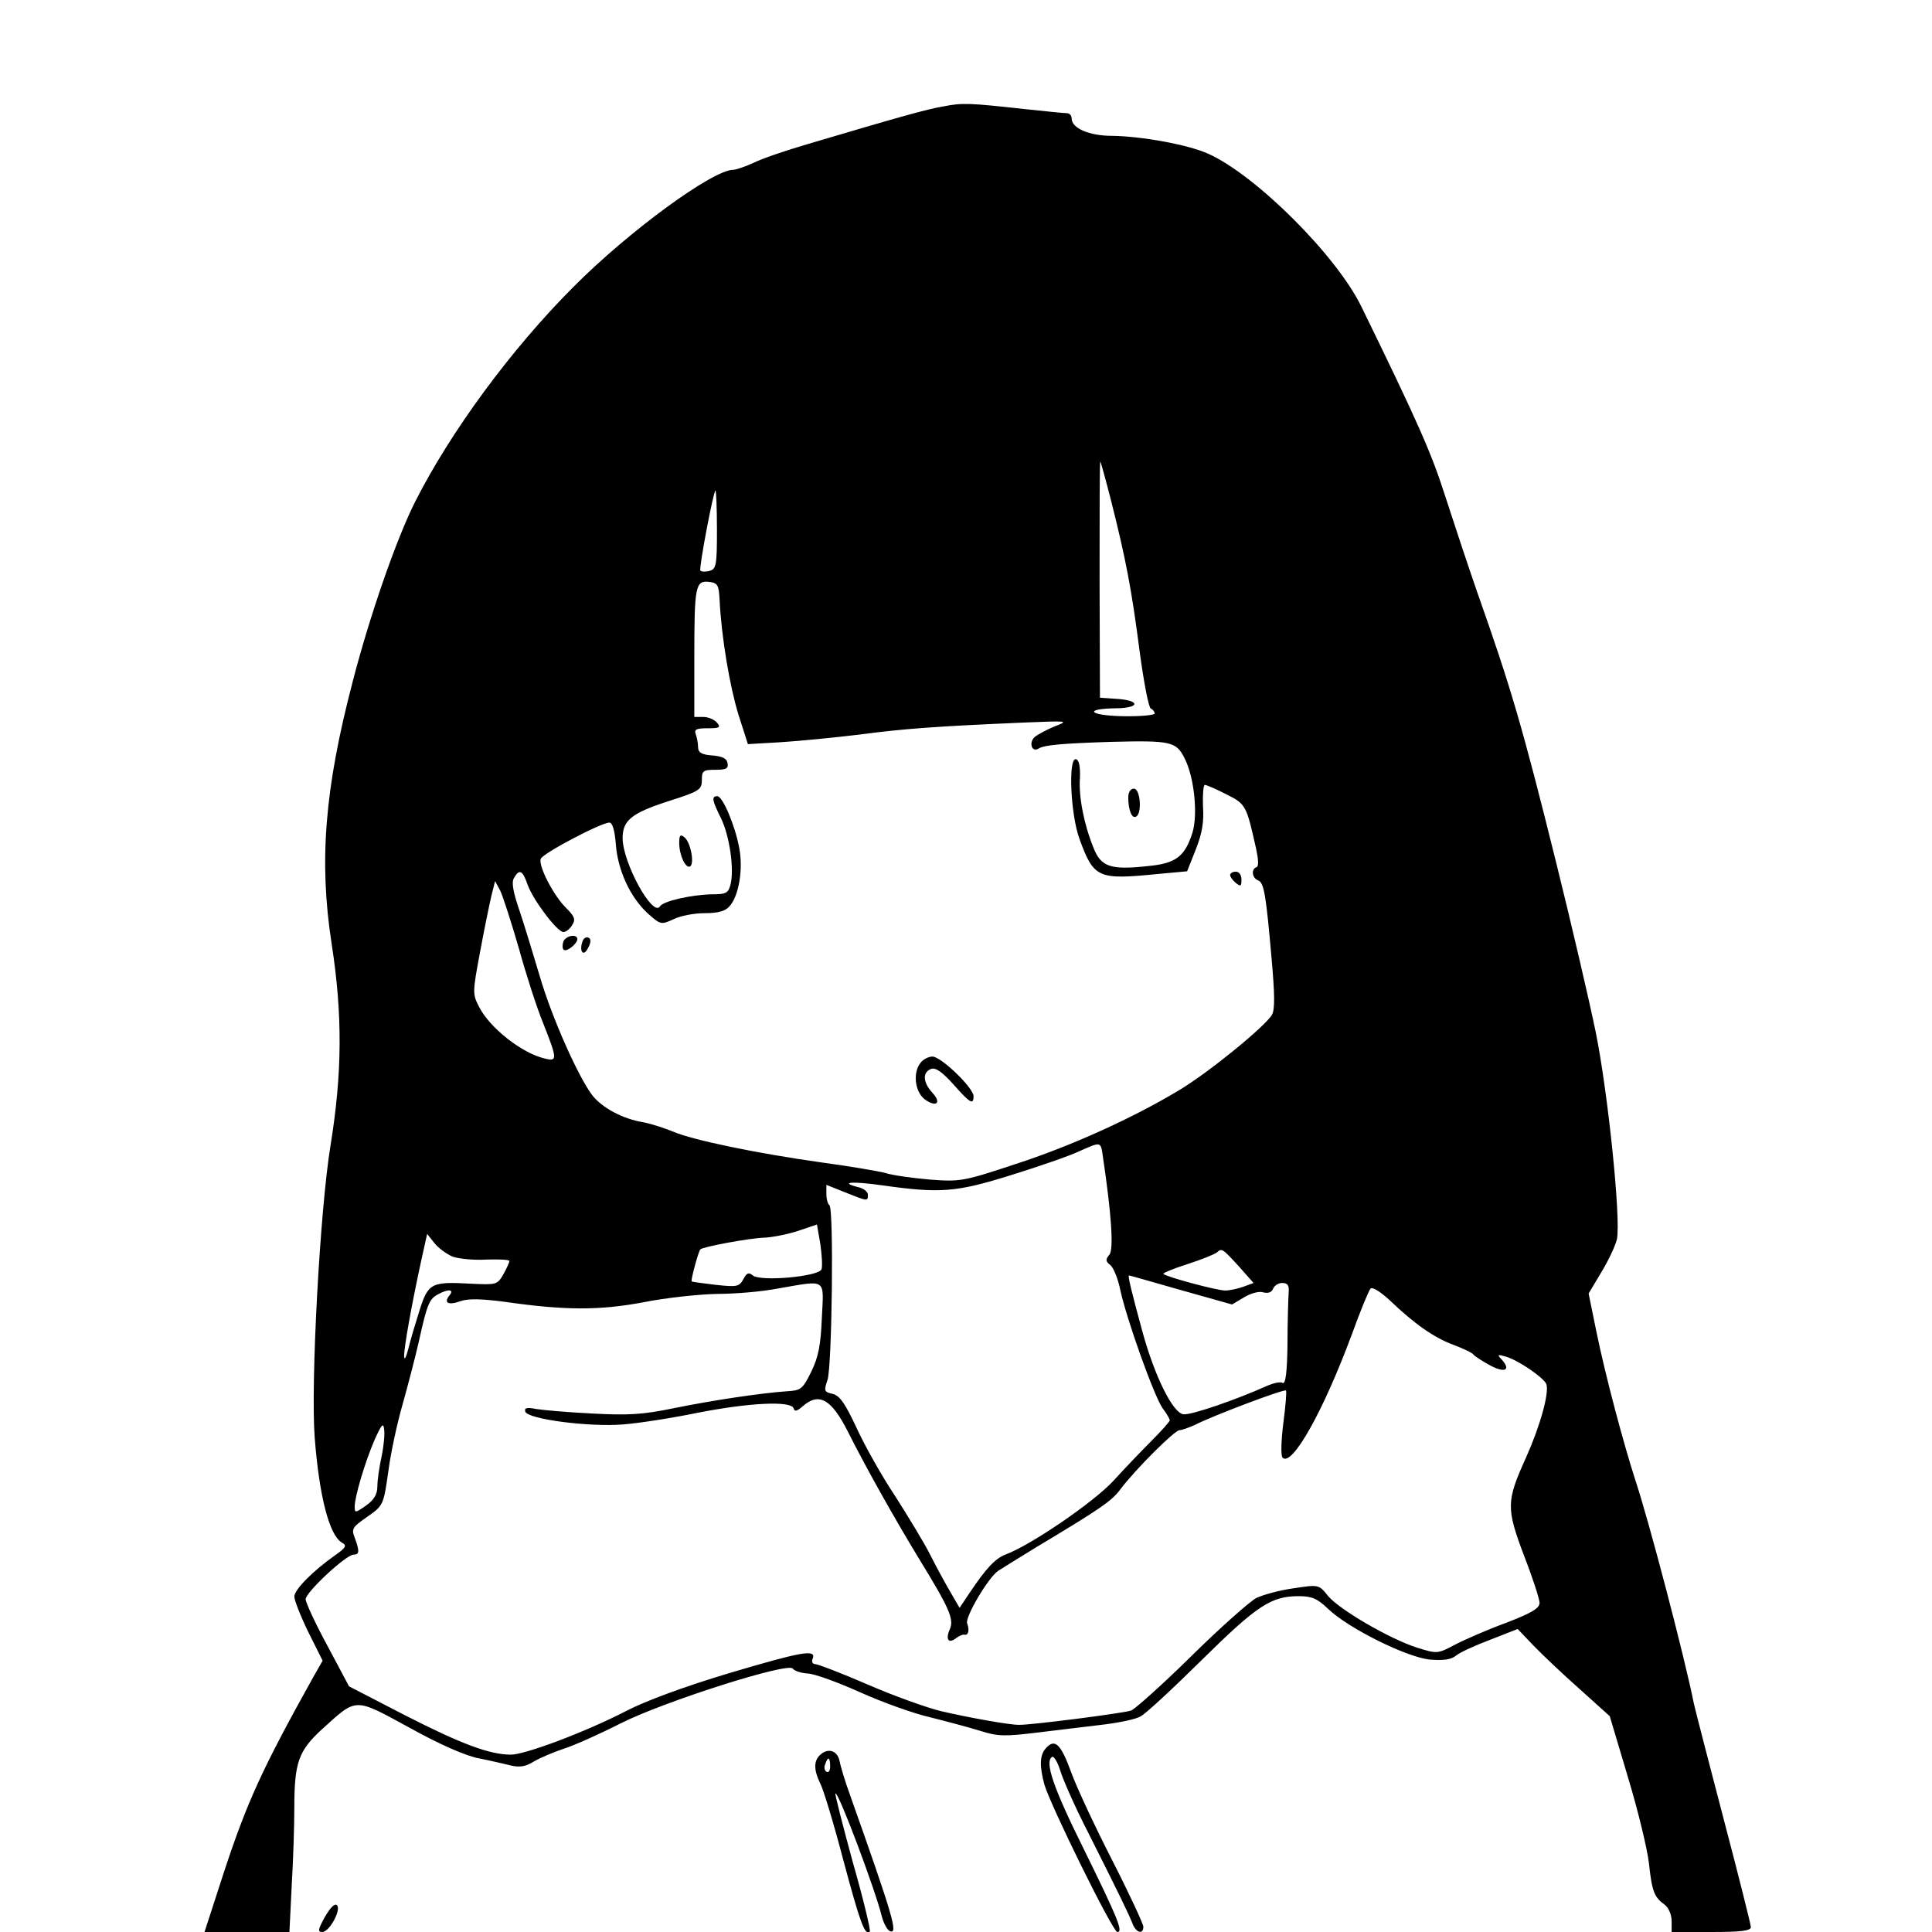 <?xml version="1.0" standalone="no"?>
<!DOCTYPE svg PUBLIC "-//W3C//DTD SVG 20010904//EN"
 "http://www.w3.org/TR/2001/REC-SVG-20010904/DTD/svg10.dtd">
<svg version="1.0" xmlns="http://www.w3.org/2000/svg"
 width="512pt" height="512pt" viewBox="0 0 512 512"
 preserveAspectRatio="xMidYMid meet">

<g transform="translate(0,512) scale(0.1,-0.1)"
fill="#000000" stroke="none">
<path d="M2500 4838 c-43 -7 -124 -30 -360 -100 -58 -17 -123 -39 -144 -50
-22 -10 -46 -18 -53 -18 -54 0 -277 -163 -423 -310 -165 -165 -326 -384 -420
-570 -49 -97 -120 -301 -165 -475 -75 -286 -90 -478 -56 -697 29 -187 28 -342
-3 -533 -28 -170 -53 -632 -42 -775 12 -156 39 -259 72 -278 14 -8 11 -13 -17
-33 -60 -42 -109 -92 -109 -110 0 -10 17 -53 37 -94 l38 -76 -24 -42 c-137
-246 -177 -333 -241 -529 l-48 -148 113 0 112 0 6 122 c4 66 7 160 7 207 0
120 11 151 73 208 94 85 84 85 233 4 79 -44 150 -75 184 -81 30 -6 69 -15 85
-19 22 -5 38 -3 60 11 17 10 53 25 80 34 28 9 95 39 150 67 115 58 445 163
456 145 4 -6 22 -12 40 -13 19 -1 81 -24 139 -50 58 -26 141 -56 185 -66 44
-11 104 -27 133 -36 47 -15 65 -15 155 -4 56 7 134 16 174 21 40 5 83 14 95
21 13 6 86 74 163 150 147 145 184 169 257 169 34 0 49 -6 78 -34 53 -51 208
-128 269 -134 36 -3 57 0 69 10 9 8 50 27 90 42 l74 29 42 -44 c23 -24 78 -76
122 -115 l80 -72 48 -161 c27 -89 52 -193 56 -230 8 -74 14 -89 42 -109 10 -8
18 -26 18 -43 l0 -29 105 0 c78 0 105 3 105 13 0 6 -32 134 -71 282 -39 149
-75 288 -80 310 -24 121 -119 484 -155 592 -32 99 -80 279 -104 397 l-20 98
34 57 c19 31 37 70 41 87 11 54 -24 390 -56 548 -17 83 -64 285 -105 450 -90
363 -121 467 -209 716 -24 69 -62 184 -85 255 -36 113 -71 193 -222 502 -66
136 -281 350 -407 406 -54 24 -176 46 -254 47 -60 0 -107 20 -107 46 0 8 -6
14 -12 14 -7 0 -58 5 -113 11 -145 16 -165 17 -215 7z m444 -1043 c39 -154 55
-237 76 -400 11 -82 24 -151 30 -153 5 -2 10 -8 10 -13 0 -4 -38 -8 -85 -7
-91 2 -104 20 -16 21 63 1 63 21 0 25 l-44 3 -1 314 c0 173 0 314 2 312 1 -1
14 -47 28 -102z m-1044 -79 c0 -95 -2 -104 -20 -109 -11 -3 -22 -2 -24 1 -4 8
35 212 40 212 2 0 4 -47 4 -104z m7 -186 c5 -100 27 -229 50 -304 l25 -78 86
5 c48 3 141 12 207 20 121 16 204 22 435 32 121 5 124 5 85 -10 -22 -9 -46
-22 -54 -29 -15 -16 -6 -40 11 -30 15 10 67 14 193 18 157 4 172 1 194 -43 26
-50 36 -150 21 -198 -20 -63 -44 -81 -116 -88 -100 -11 -126 -3 -146 48 -25
61 -40 136 -36 186 1 28 -2 46 -10 49 -22 7 -15 -148 9 -212 38 -104 49 -108
209 -92 l76 7 23 58 c17 43 22 73 19 115 -1 31 1 56 5 56 4 0 30 -11 57 -25
52 -26 53 -29 79 -145 6 -28 7 -46 1 -48 -15 -5 -12 -29 4 -35 16 -6 21 -38
36 -209 8 -91 9 -132 1 -147 -17 -30 -166 -152 -246 -200 -123 -74 -286 -148
-434 -196 -139 -46 -146 -47 -227 -41 -45 4 -97 11 -116 17 -18 5 -94 18 -168
28 -178 25 -345 60 -396 82 -22 9 -58 21 -80 25 -54 9 -108 38 -134 71 -37 48
-107 205 -139 314 -17 57 -41 136 -54 175 -17 49 -22 76 -15 87 14 25 23 21
36 -17 15 -42 79 -126 95 -126 7 0 17 8 23 18 10 15 7 23 -15 45 -34 33 -75
113 -68 131 6 15 160 96 182 96 8 0 14 -20 17 -57 5 -69 38 -141 85 -184 34
-30 35 -30 68 -15 18 9 55 16 82 16 35 0 55 5 66 18 25 27 37 99 26 155 -11
60 -44 137 -58 137 -16 0 -14 -11 10 -59 23 -48 35 -135 25 -175 -6 -23 -12
-26 -49 -26 -54 -1 -130 -18 -138 -32 -19 -30 -99 116 -99 181 0 47 24 66 119
97 85 27 91 31 91 57 0 24 3 27 36 27 28 0 35 3 32 18 -2 12 -14 18 -41 20
-28 2 -37 8 -37 22 0 10 -3 25 -6 34 -5 13 1 16 31 16 32 0 36 2 25 15 -7 8
-23 15 -36 15 l-24 0 0 158 c0 189 3 204 39 200 23 -3 26 -8 28 -48z m-532
-923 c19 -69 48 -159 65 -200 37 -94 38 -101 3 -92 -60 14 -145 81 -173 136
-18 35 -18 38 2 145 11 60 25 127 30 149 l10 40 14 -26 c7 -15 29 -83 49 -152z
m1548 -554 c22 -147 29 -244 17 -258 -11 -13 -10 -18 3 -28 8 -7 20 -36 26
-66 16 -75 89 -280 112 -313 11 -14 19 -29 19 -32 0 -3 -21 -27 -47 -53 -27
-27 -73 -75 -103 -108 -52 -56 -218 -170 -286 -195 -27 -11 -50 -35 -95 -102
l-26 -39 -25 43 c-14 24 -38 68 -53 98 -15 30 -57 99 -92 154 -36 54 -82 136
-103 182 -30 64 -44 85 -63 90 -23 5 -24 8 -14 37 12 37 17 456 5 463 -4 3 -8
16 -8 29 l0 25 50 -20 c60 -24 60 -24 60 -6 0 8 -12 17 -26 20 -51 13 -16 16
62 5 156 -22 197 -19 344 27 74 23 155 51 180 63 59 26 57 27 63 -16z m-746
-297 c-8 -19 -161 -33 -182 -16 -11 9 -16 7 -25 -10 -11 -20 -17 -21 -73 -15
-34 4 -63 8 -64 9 -3 3 18 80 23 85 7 7 131 30 169 31 22 1 63 9 90 18 l50 17
9 -52 c4 -29 6 -59 3 -67z m-978 34 c16 -6 57 -10 90 -8 34 1 61 0 61 -4 0 -3
-7 -19 -16 -35 -16 -28 -19 -28 -85 -25 -106 6 -114 2 -137 -70 -11 -35 -25
-81 -30 -103 -6 -22 -10 -31 -11 -20 -1 21 19 133 45 253 l16 72 19 -24 c10
-13 32 -29 48 -36z m2085 -27 l38 -43 -27 -10 c-14 -5 -36 -10 -48 -10 -22 0
-156 36 -164 44 -2 2 26 14 64 26 37 12 72 26 78 31 13 12 15 10 59 -38z
m-154 -62 l135 -38 32 19 c18 11 41 17 51 13 13 -3 22 0 26 10 3 8 14 15 24
15 15 0 19 -7 17 -27 -1 -16 -3 -77 -3 -136 -1 -73 -5 -106 -13 -102 -5 4 -24
0 -42 -8 -80 -36 -201 -78 -221 -75 -28 4 -76 100 -109 221 -28 103 -39 147
-35 147 2 0 64 -18 138 -39z m-952 -73 c-3 -73 -9 -104 -28 -143 -23 -47 -28
-50 -65 -52 -70 -5 -197 -24 -300 -45 -82 -17 -120 -19 -215 -14 -63 3 -130 9
-149 12 -25 5 -32 3 -29 -7 7 -20 168 -41 258 -34 41 3 131 17 199 31 138 27
247 32 254 12 3 -10 9 -8 24 5 43 38 76 20 120 -67 46 -92 123 -229 188 -336
81 -132 94 -161 82 -188 -12 -27 -3 -39 17 -23 8 6 18 10 22 9 10 -3 14 12 7
30 -6 16 55 120 82 139 11 7 56 35 100 62 172 103 201 123 224 154 39 52 144
157 157 157 7 0 25 7 41 14 44 23 237 96 241 91 2 -2 -1 -41 -7 -86 -6 -48 -7
-87 -2 -92 25 -25 108 123 184 328 22 61 44 114 49 120 5 5 25 -7 51 -31 65
-62 117 -99 169 -118 26 -10 50 -21 53 -26 3 -4 23 -17 45 -29 40 -21 55 -11
28 18 -11 11 -8 12 12 6 33 -9 101 -56 108 -73 8 -23 -16 -110 -54 -195 -52
-115 -53 -133 -5 -260 23 -59 41 -115 41 -125 0 -14 -22 -27 -87 -52 -49 -18
-109 -44 -136 -58 -47 -25 -48 -25 -100 -9 -73 23 -207 101 -237 137 -25 31
-25 31 -91 21 -37 -5 -81 -17 -100 -26 -18 -10 -96 -79 -172 -154 -76 -75
-148 -139 -159 -144 -19 -7 -268 -39 -298 -38 -26 0 -132 19 -205 36 -38 9
-127 41 -196 71 -69 30 -132 54 -139 54 -7 0 -10 7 -6 15 9 25 -30 18 -225
-40 -113 -34 -217 -72 -269 -99 -106 -55 -268 -116 -306 -116 -57 0 -133 29
-280 104 l-149 77 -57 107 c-32 59 -58 115 -58 124 0 18 107 118 127 118 16 0
16 10 3 45 -9 23 -6 28 30 53 47 33 46 31 60 129 6 44 22 119 36 168 14 50 34
126 44 170 22 100 28 113 51 125 27 15 44 13 30 -3 -16 -20 -3 -27 30 -15 21
7 55 6 117 -2 160 -23 251 -23 368 -1 60 12 147 21 194 22 47 0 119 6 160 14
133 23 123 29 118 -77z m-1167 -369 c-6 -27 -11 -63 -11 -79 0 -20 -9 -35 -30
-50 -29 -20 -30 -20 -30 -2 0 25 27 117 53 177 18 40 23 46 25 27 2 -12 -1
-45 -7 -73z"/>
<path d="M2990 3006 c0 -33 10 -57 21 -50 16 9 11 74 -6 74 -9 0 -15 -9 -15
-24z"/>
<path d="M1800 2886 c0 -32 17 -69 29 -62 12 8 1 64 -15 77 -11 9 -14 6 -14
-15z"/>
<path d="M3260 2801 c0 -5 7 -14 15 -21 13 -10 15 -9 15 9 0 12 -6 21 -15 21
-8 0 -15 -4 -15 -9z"/>
<path d="M1493 2625 c-3 -9 -3 -19 1 -22 7 -7 36 16 36 28 0 15 -30 10 -37 -6z"/>
<path d="M1544 2626 c-10 -27 2 -43 14 -19 8 14 9 24 2 28 -6 3 -13 -1 -16 -9z"/>
<path d="M2440 2304 c-21 -25 -16 -75 9 -96 31 -24 48 -12 22 16 -25 27 -27
54 -4 63 12 5 29 -7 59 -40 45 -51 54 -56 54 -32 0 22 -86 105 -109 105 -10 0
-24 -7 -31 -16z"/>
<path d="M2770 485 c-15 -18 -15 -48 -2 -95 16 -55 181 -390 193 -390 16 0 3
33 -89 220 -81 163 -104 231 -84 244 5 3 15 -14 22 -37 7 -23 39 -96 73 -162
89 -177 108 -217 118 -242 9 -25 29 -31 29 -9 0 7 -37 87 -83 177 -46 90 -94
193 -107 229 -29 80 -45 95 -70 65z"/>
<path d="M2172 468 c-16 -16 -15 -40 2 -75 8 -15 36 -107 61 -203 44 -164 57
-201 70 -189 3 3 -17 86 -45 184 -27 99 -48 181 -46 182 7 7 105 -253 123
-326 5 -19 15 -37 22 -39 21 -7 9 36 -107 363 -12 33 -24 72 -27 88 -6 29 -32
36 -53 15z m28 -29 c0 -11 -4 -18 -10 -14 -5 3 -7 12 -3 20 7 21 13 19 13 -6z"/>
<path d="M861 40 c-18 -33 -20 -40 -7 -40 19 0 51 59 39 71 -6 6 -18 -7 -32
-31z"/>
</g>
</svg>
